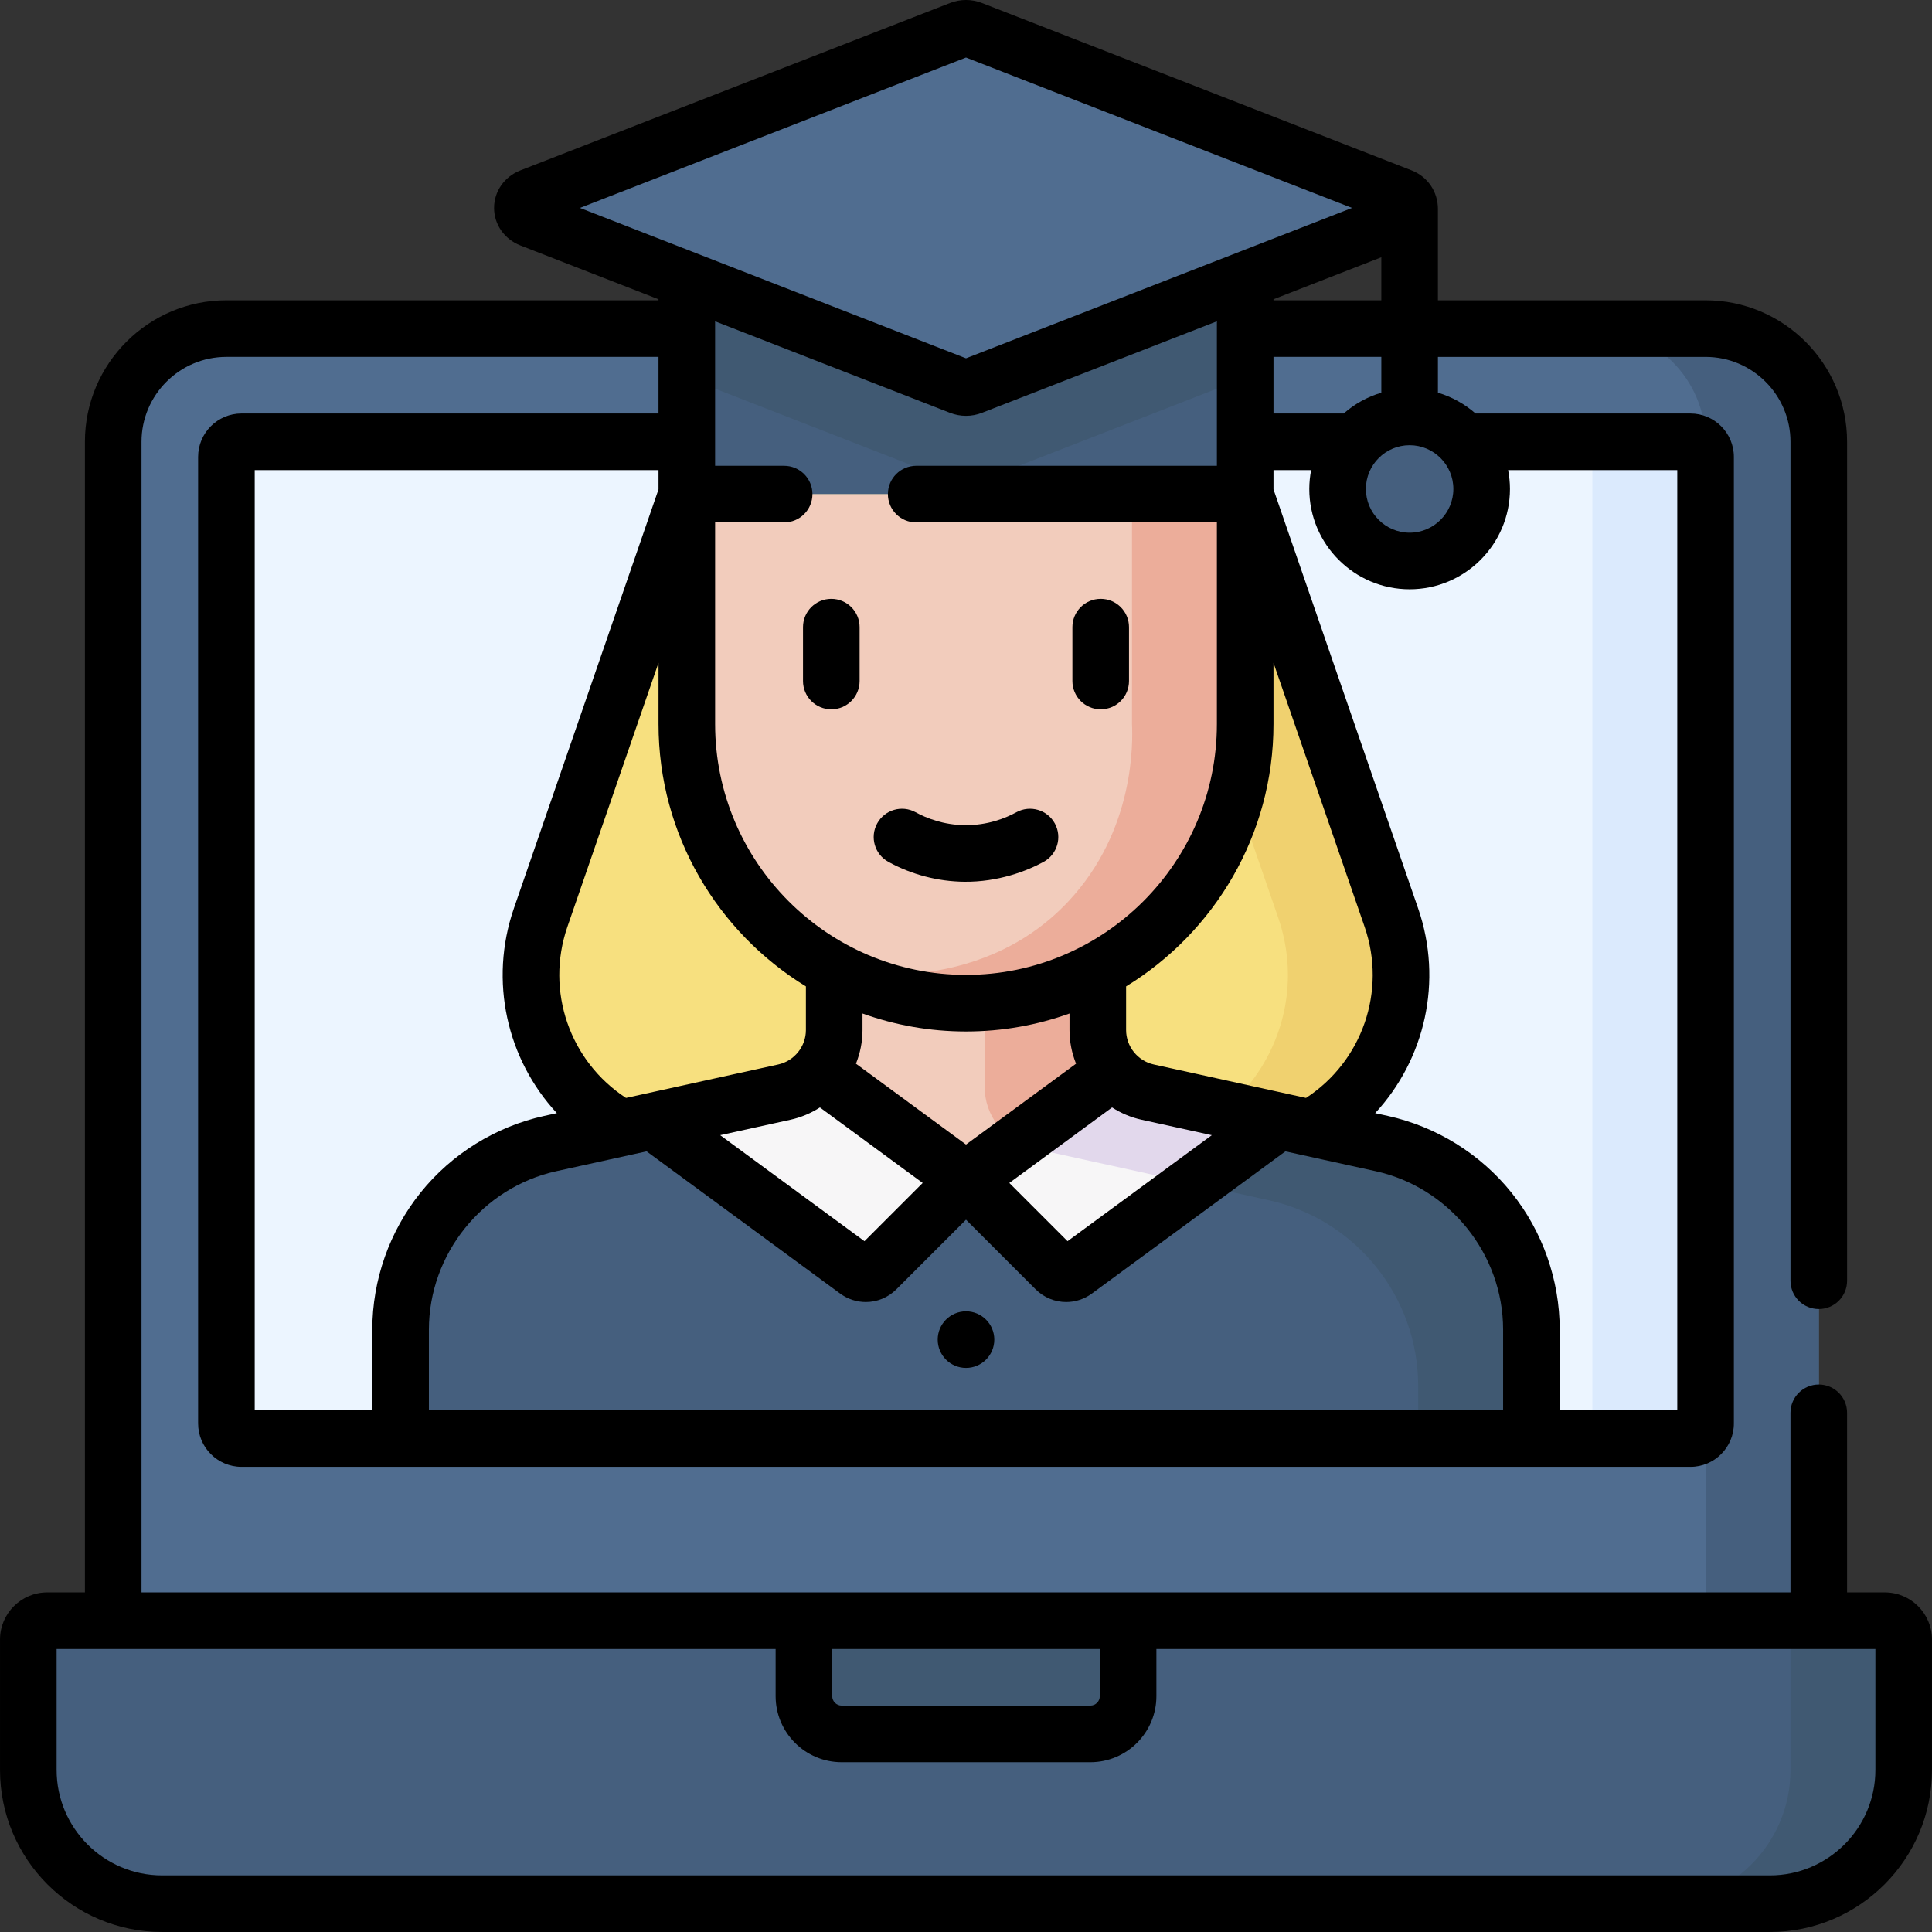 <svg id="Layer_1" enable-background="new 0 0 512.005 512.005" height="512" viewBox="0 0 512.005 512.005" width="512" xmlns="http://www.w3.org/2000/svg"><rect x="0" y="0" width="512.005" height="512.005" fill="#333333" stroke="none"/><g><g><g><g><g><g><g><path d="m482.003 429.505h-452v-312.417c0-16.569 13.431-30 30-30h392c16.569 0 30 13.431 30 30z" fill="#506d90"/><path d="m452.003 87.088h-30c16.569 0 30 13.432 30 30v312.417h30v-312.417c0-16.568-13.432-30-30-30z" fill="#455f7e"/><path d="m60.003 377.236v-256.148c0-2.209 1.791-4 4-4h384c2.209 0 4 1.791 4 4v256.148c0 2.209-1.791 4-4 4h-42.161l-149.839-15-149.839 15h-42.161c-2.209 0-4-1.791-4-4z" fill="#ecf5ff"/><path d="m143.268 243.184 38.746-112.243h147.976l38.746 112.243c10.407 30.148-11.987 61.569-43.88 61.569h-137.707c-31.894 0-54.288-31.421-43.881-61.569z" fill="#f7e07f"/><path d="m368.737 243.184-38.747-112.243h-30l38.747 112.243c10.407 30.147-11.987 61.569-43.88 61.569h30c31.893 0 54.287-31.421 43.88-61.569z" fill="#f0d16f"/><path d="m448.003 117.088h-30c2.209 0 4 1.791 4 4v256.148c0 2.209-1.791 4-4 4h30c2.209 0 4-1.791 4-4v-256.148c0-2.209-1.791-4-4-4z" fill="#dbeafd"/><g><path d="m12.503 429.505h487c2.761 0 5 2.239 5 5v34.549c0 19.579-15.872 35.451-35.451 35.451h-426.098c-19.579 0-35.451-15.872-35.451-35.451v-34.549c0-2.761 2.238-5 5-5z" fill="#455f7e"/><g fill="#405972"><path d="m499.503 429.505h-30c2.761 0 5 2.239 5 5v34.549c0 19.579-15.872 35.451-35.451 35.451h30c19.579 0 35.451-15.872 35.451-35.451v-34.549c0-2.761-2.239-5-5-5z"/><path d="m288.958 459.505h-65.911c-5.523 0-10-4.477-10-10v-20h85.911v20c0 5.523-4.477 10-10 10z"/></g></g></g></g></g></g></g><g><g><g><g><path d="m405.842 381.236v-28.846c0-23.717-16.502-44.239-39.666-49.33l-27.239-5.987-37.1-2.894c-3.668-.806-19.513-7.523-21.828-10.214-2.557-2.973-4.073-6.83-4.073-10.979v-51.281h-39.869v51.281c0 3.953-1.375 7.639-3.715 10.55s-20.646 20.045-24.506 20.893l-34.778-7.356-27.239 5.987c-23.164 5.091-39.666 25.613-39.666 49.33v28.846z" fill="#455f7e"/></g><g><path d="m316.317 313.695 19.859 4.365c23.164 5.091 39.666 25.613 39.666 49.33v13.846h30v-28.846c0-23.717-16.502-44.239-39.666-49.33l-27.239-5.987z" fill="#405972"/></g><g><path d="m304.159 289.43c-3.668-.806-6.835-2.773-9.149-5.464-2.557-2.973-19.073-6.83-19.073-10.979v-51.281h-54.869v51.281c0 7.906-5.501 14.746-13.222 16.443l48.156 23.198z" fill="#f2ccbc"/></g><path d="m295.01 283.966c-2.557-2.973-4.072-6.83-4.072-10.98v-51.281h-30v66.281c0 7.651 5.158 14.29 12.488 16.249 0 0 21.767-20.056 21.584-20.269z" fill="#ecad9a"/><g><g><g><path d="m182.015 130.941v60.925c0 40.862 33.125 73.988 73.988 73.988 1.658 0 3.304-.055 4.935-.162 5.922-.39 9.856-7.984 15.316-9.687 4.494-1.401 10.603 3.288 14.684 1.098 23.246-12.474 39.053-37.01 39.053-65.237v-60.925z" fill="#f2ccbc"/></g><path d="m299.99 130.941v60.925c.215 4.68.814 28.172-16.867 47.028-24.303 25.917-60.206 18.614-62.055 18.205 6.126 3.229 15.454 7.135 27.323 8.367 0 0 3.862.388 7.611.388 40.862 0 73.988-33.125 73.988-73.988v-60.925z" fill="#ecad9a"/></g></g><path d="m232.269 336.362 23.734-23.734-39.018-28.672c-2.314 2.691-5.471 4.667-9.139 5.473l-34.778 7.644 54.003 39.684c1.593 1.17 3.8 1.002 5.198-.395z" fill="#f7f6f7"/><path d="m338.937 297.073-34.778-7.644c-3.668-.806-6.824-2.782-9.139-5.473l-39.018 28.672 23.734 23.734c1.397 1.397 3.605 1.565 5.197.395z" fill="#f7f6f7"/><path d="m316.317 313.696 22.62-16.622c-.05-.006-34.794-7.65-34.841-7.66-3.504-.765-6.741-2.742-9.074-5.454 0-.001-.001-.001-.002-.002l-25.462 18.711c1.414.792 2.953 1.4 4.601 1.762z" fill="#e2d8ec"/></g></g><g><path d="m182.015 130.941v-59.142h147.976v59.142z" fill="#455f7e"/><path d="m182.015 100.087 72.477 28.235c.962.375 2.06.375 3.022 0l72.477-28.235v-28.288h-147.976z" fill="#405972"/><path d="m140.635 52.142 113.857-44.356c.962-.375 2.06-.375 3.022 0l113.856 44.356c2.933 1.143 2.933 4.78 0 5.923l-113.856 44.355c-.962.375-2.06.375-3.022 0l-113.857-44.355c-2.933-1.143-2.933-4.781 0-5.923z" fill="#506d90"/></g><g><circle cx="373.57" cy="129.58" fill="#455f7e" r="19.09"/></g></g></g><path d="m448.003 388.736c6.341 0 11.5-5.159 11.5-11.5v-256.15c0-6.341-5.159-11.5-11.5-11.5h-56.96c-2.857-2.498-6.239-4.411-9.972-5.511v-9.489h70.933c12.406 0 22.5 10.094 22.5 22.5v222.332c0 4.143 3.357 7.5 7.5 7.5s7.5-3.357 7.5-7.5v-222.333c0-20.678-16.822-37.5-37.5-37.5h-70.934v-24.244c-.011-4.478-2.667-8.509-6.977-10.188l-113.855-44.355c-2.732-1.064-5.74-1.064-8.469 0l-113.857 44.356c-4.238 1.651-6.977 5.557-6.977 9.95s2.738 8.298 6.977 9.949l36.601 14.258v.274h-114.51c-20.678 0-37.5 16.822-37.5 37.5v304.92h-10c-6.893 0-12.5 5.607-12.5 12.5v34.549c0 23.684 19.268 42.951 42.951 42.951h426.098c23.684 0 42.951-19.268 42.951-42.951v-34.549c0-6.893-5.607-12.5-12.5-12.5h-10v-47.588c0-4.143-3.357-7.5-7.5-7.5s-7.5 3.357-7.5 7.5v47.588h-437v-304.92c0-12.406 10.094-22.5 22.5-22.5h114.51v15h-110.51c-6.341 0-11.5 5.159-11.5 11.5v256.15c0 6.341 5.159 11.5 11.5 11.5h384zm-336.538-72.694c-8.256 10.266-12.802 23.173-12.802 36.344v21.351h-31.16v-249.15h107.01v5.101l-38.33 111.051c-6.645 19.247-1.833 39.983 11.386 54.257l-3.348.736c-12.869 2.831-24.502 10.045-32.756 20.31zm286.878 57.694h-284.68v-21.351c0-20.03 14.208-37.696 33.78-42.005l23.914-5.257 51.274 37.677c2.057 1.512 4.444 2.254 6.819 2.254 2.95 0 5.88-1.146 8.122-3.388l18.431-18.431 18.431 18.431c2.243 2.242 5.171 3.388 8.122 3.388 2.374 0 4.764-.742 6.819-2.253l51.274-37.677 23.912 5.256c19.574 4.31 33.782 21.976 33.782 42.006zm-190.538-250.29h-18.293v-38.291l62.255 24.253c2.731 1.064 5.739 1.065 8.469 0l62.257-24.253v38.291h-79.688c-4.143 0-7.5 3.357-7.5 7.5s3.357 7.5 7.5 7.5h79.686v53.421c0 36.661-29.826 66.487-66.488 66.487s-66.488-29.826-66.488-66.487v-53.421h18.291c4.143 0 7.5-3.357 7.5-7.5s-3.358-7.5-7.501-7.5zm77.362 158.444-29.164 21.431-29.164-21.431c1.11-2.783 1.735-5.788 1.735-8.904v-4.395c8.576 3.075 17.808 4.763 27.43 4.763s18.853-1.688 27.43-4.763v4.395c-.002 3.115.623 6.12 1.733 8.904zm9.548 11.598c2.358 1.513 4.995 2.64 7.837 3.262l18.596 4.087-38.234 28.096-15.433-15.433zm11.051-11.389c-4.25-.931-7.334-4.763-7.334-9.113v-11.579c23.406-14.333 39.059-40.141 39.059-69.541v-16.209l24.152 69.975c5.874 17.012-.651 35.632-15.533 45.334zm-61.242 31.401-15.434 15.434-38.234-28.096 18.59-4.086c2.844-.622 5.483-1.75 7.843-3.264zm155.636-183.92c0-1.709-.179-3.374-.489-4.994h44.831v249.15h-31.16v-21.351c0-13.171-4.546-26.078-12.802-36.344-8.255-10.265-19.888-17.479-32.758-20.312l-3.345-.735c13.218-14.274 18.03-35.01 11.385-54.257l-38.33-111.051v-5.101h9.976c-.31 1.62-.489 3.285-.489 4.994 0 14.662 11.928 26.59 26.59 26.59s26.591-11.927 26.591-26.589zm-62.667-19.995v-15h28.577v9.489c-3.734 1.1-7.115 3.013-9.972 5.511zm47.667 19.995c0 6.391-5.199 11.59-11.59 11.59s-11.59-5.199-11.59-11.59c0-6.39 5.199-11.589 11.59-11.589s11.59 5.199 11.59 11.589zm-19.09-49.995h-28.577v-.274l28.577-11.133zm-212.376-24.482 102.309-39.855 102.309 39.855-102.309 39.855zm20.82 120.554v16.209c0 29.399 15.653 55.207 39.059 69.541v11.579c0 4.351-3.084 8.183-7.341 9.114l-40.337 8.866c-14.882-9.702-21.407-28.322-15.533-45.334zm46.034 261.348h70.91v12.5c0 1.379-1.121 2.5-2.5 2.5h-65.91c-1.379 0-2.5-1.121-2.5-2.5zm276.455 32.049c0 15.412-12.539 27.951-27.951 27.951h-426.098c-15.412 0-27.951-12.539-27.951-27.951v-32.049h190.545v12.5c0 9.649 7.851 17.5 17.5 17.5h65.91c9.649 0 17.5-7.851 17.5-17.5v-12.5h190.545zm-241-121.538c-4.142 0-7.5 3.358-7.5 7.5s3.358 7.5 7.5 7.5 7.5-3.358 7.5-7.5-3.358-7.5-7.5-7.5zm35.697-159.538c4.143 0 7.5-3.357 7.5-7.5v-14.278c0-4.143-3.357-7.5-7.5-7.5s-7.5 3.357-7.5 7.5v14.278c0 4.143 3.357 7.5 7.5 7.5zm-56.267 40.428c6.157 3.376 13.115 5.199 20.121 5.273 8.958.095 16.578-2.839 21.018-5.273 3.632-1.991 4.961-6.551 2.97-10.183-1.991-3.631-6.55-4.96-10.183-2.97-2.914 1.599-7.694 3.494-13.647 3.426-5.744-.06-10.276-1.896-13.065-3.426-3.633-1.993-8.191-.661-10.183 2.97-1.992 3.632-.662 8.192 2.969 10.183zm-22.628-47.928c0 4.143 3.357 7.5 7.5 7.5s7.5-3.357 7.5-7.5v-14.278c0-4.143-3.357-7.5-7.5-7.5s-7.5 3.357-7.5 7.5z"/></g></svg>
